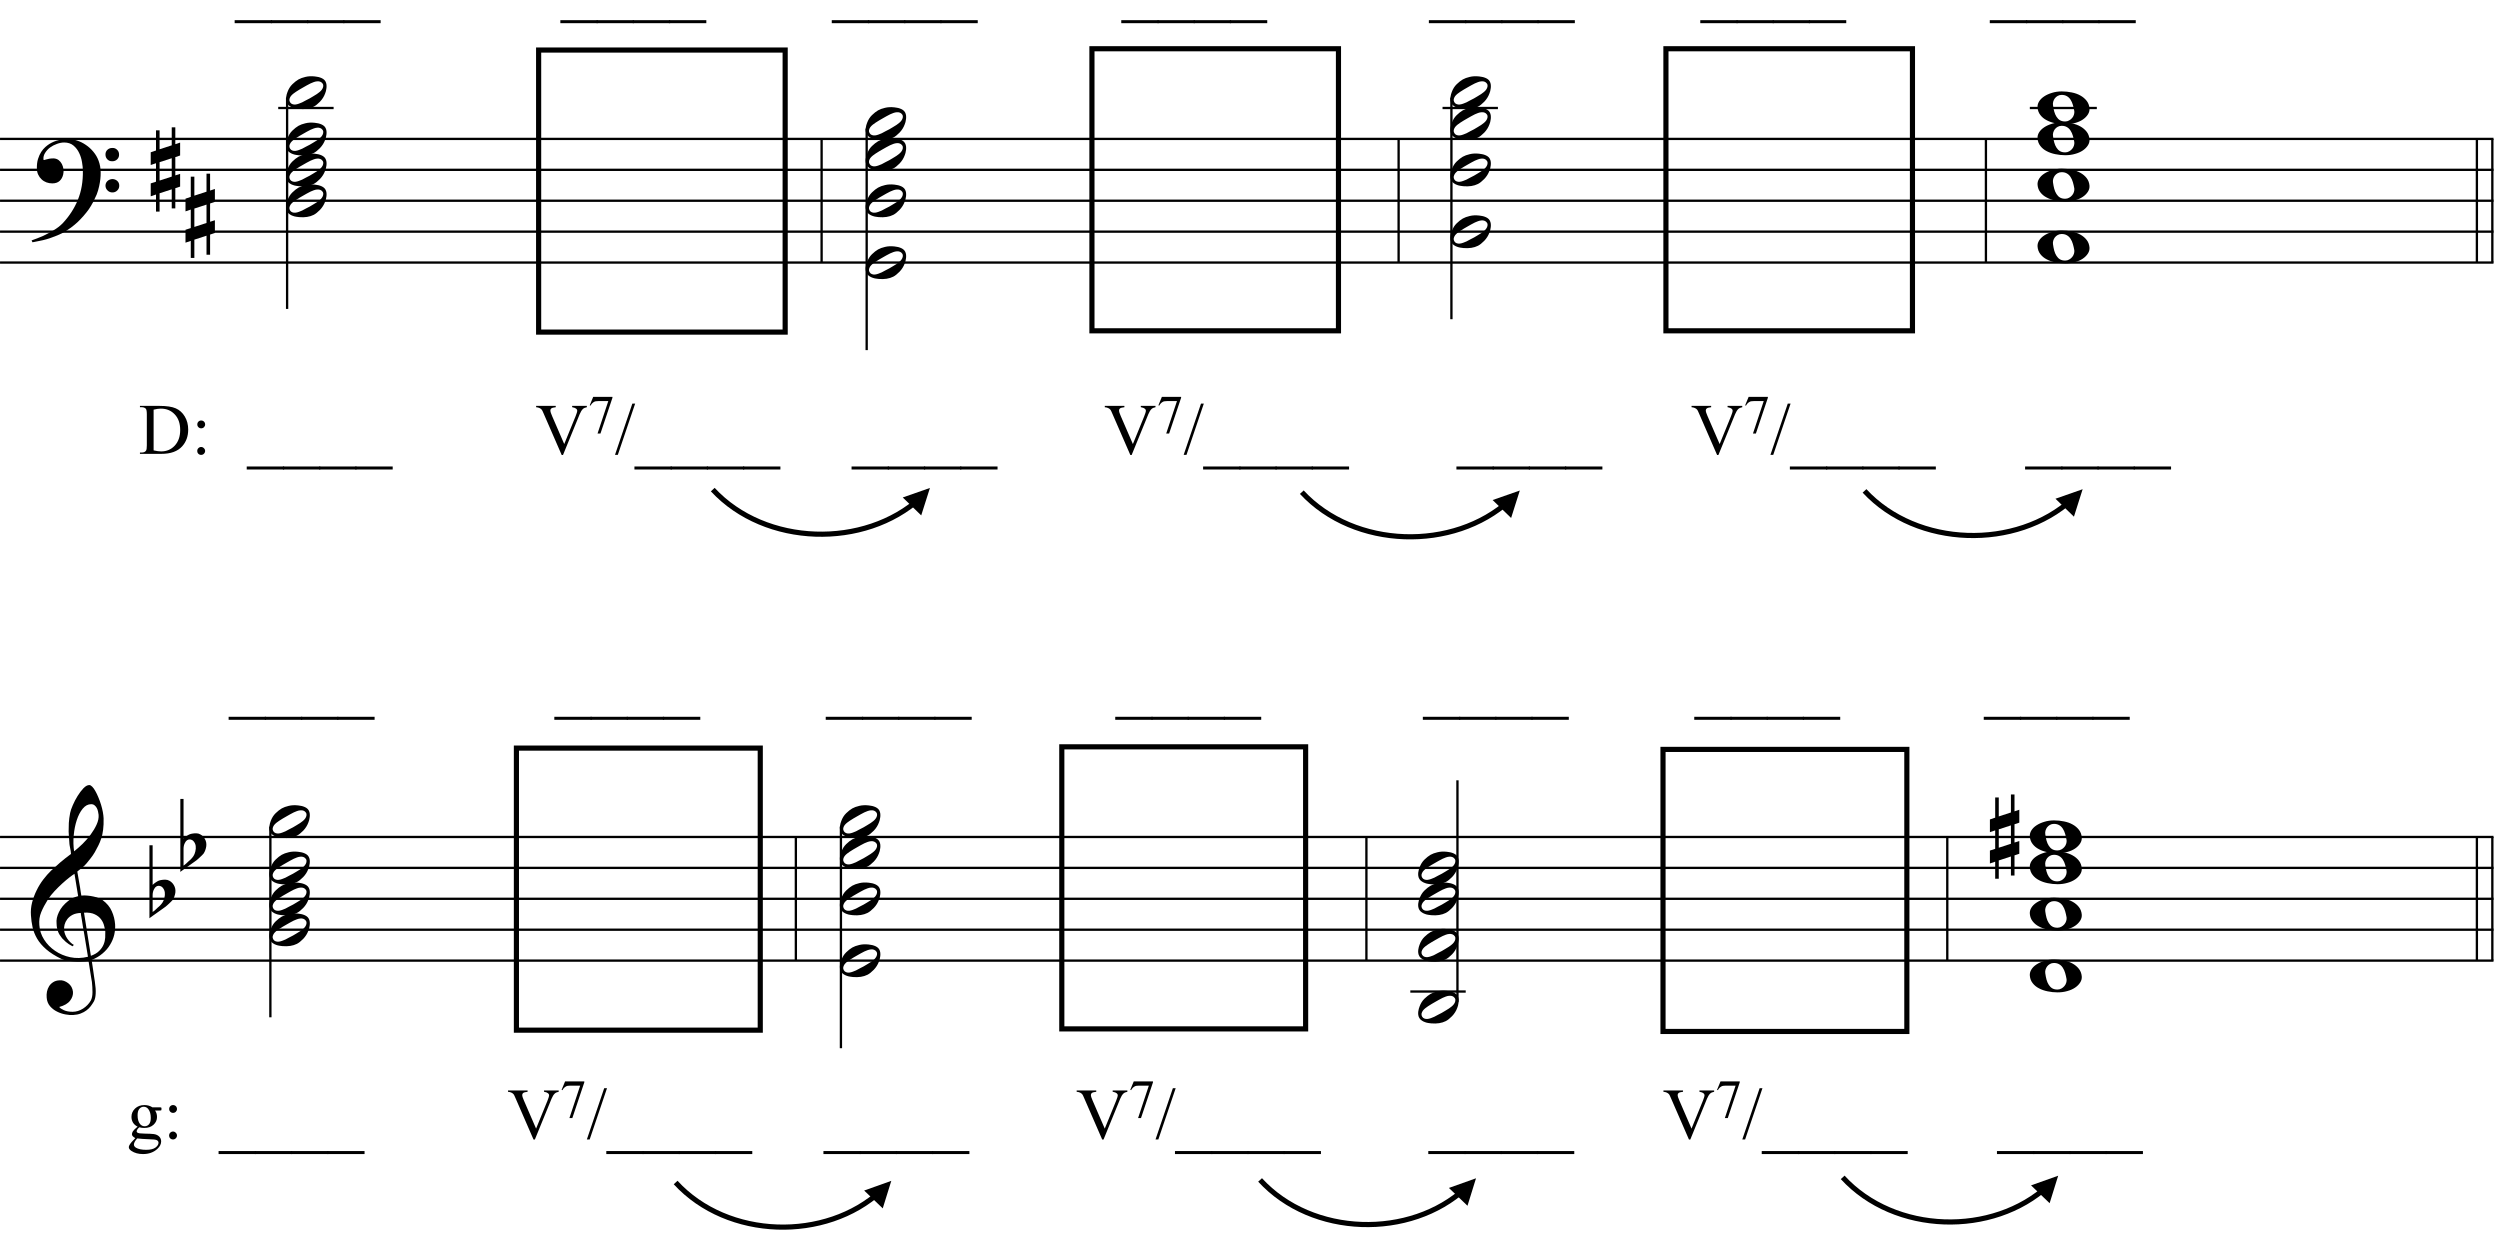 <?xml version="1.0" encoding="UTF-8"?>
<svg xmlns="http://www.w3.org/2000/svg" xmlns:xlink="http://www.w3.org/1999/xlink" width="414.5pt" height="206pt" viewBox="0 0 414.5 206" version="1.1">
<defs>
<g>
<symbol overflow="visible" id="glyph0-0">
<path style="stroke:none;" d=""/>
</symbol>
<symbol overflow="visible" id="glyph0-1">
<path style="stroke:none;" d="M 10.297 5.375 C 10.172 5.602 10.051 5.812 9.938 6 C 9.82 6.195 9.703 6.383 9.578 6.562 C 9.453 6.738 9.32 6.91 9.188 7.078 C 9.051 7.254 8.895 7.441 8.719 7.641 C 8.539 7.848 8.367 8.035 8.203 8.203 C 8.047 8.367 7.891 8.523 7.734 8.672 C 7.578 8.816 7.41 8.961 7.234 9.109 C 7.055 9.254 6.859 9.41 6.641 9.578 C 6.367 9.773 6.113 9.945 5.875 10.094 C 5.633 10.25 5.395 10.391 5.156 10.516 C 4.914 10.641 4.664 10.754 4.406 10.859 C 4.145 10.961 3.859 11.07 3.547 11.188 C 3.234 11.312 2.891 11.426 2.516 11.531 C 2.141 11.633 1.781 11.719 1.438 11.781 C 1.039 11.863 0.645 11.941 0.25 12.016 L 0.109 11.703 C 0.742 11.484 1.383 11.234 2.031 10.953 C 2.562 10.703 3.125 10.398 3.719 10.047 C 4.312 9.703 4.828 9.305 5.266 8.859 C 6.367 7.68 7.207 6.383 7.781 4.969 C 8.363 3.551 8.641 1.941 8.609 0.141 C 8.609 -0.266 8.562 -0.734 8.469 -1.266 C 8.383 -1.805 8.227 -2.312 8 -2.781 C 7.781 -3.258 7.469 -3.672 7.062 -4.016 C 6.656 -4.359 6.133 -4.531 5.5 -4.531 C 5.125 -4.531 4.727 -4.453 4.312 -4.297 C 3.895 -4.148 3.516 -3.953 3.172 -3.703 C 2.836 -3.453 2.562 -3.148 2.344 -2.797 C 2.125 -2.453 2.035 -2.082 2.078 -1.688 C 2.086 -1.625 2.129 -1.602 2.203 -1.625 C 2.273 -1.645 2.383 -1.676 2.531 -1.719 C 2.676 -1.758 2.852 -1.801 3.062 -1.844 C 3.27 -1.883 3.52 -1.898 3.812 -1.891 C 4.113 -1.867 4.375 -1.773 4.594 -1.609 C 4.812 -1.441 4.988 -1.227 5.125 -0.969 C 5.258 -0.707 5.348 -0.422 5.391 -0.109 C 5.43 0.191 5.414 0.488 5.344 0.781 C 5.238 1.227 5.039 1.582 4.75 1.844 C 4.457 2.113 4.051 2.25 3.531 2.25 C 3.195 2.25 2.875 2.191 2.562 2.078 C 2.258 1.961 1.992 1.797 1.766 1.578 C 1.535 1.367 1.348 1.109 1.203 0.797 C 1.055 0.492 0.984 0.145 0.984 -0.25 C 0.973 -0.832 1.035 -1.348 1.172 -1.797 C 1.316 -2.254 1.492 -2.645 1.703 -2.969 C 1.922 -3.301 2.148 -3.57 2.391 -3.781 C 2.629 -3.988 2.848 -4.156 3.047 -4.281 C 3.555 -4.594 4.07 -4.805 4.594 -4.922 C 5.113 -5.047 5.602 -5.113 6.062 -5.125 C 6.582 -5.125 7.102 -5.035 7.625 -4.859 C 8.156 -4.691 8.648 -4.445 9.109 -4.125 C 9.578 -3.812 9.992 -3.43 10.359 -2.984 C 10.734 -2.535 11.02 -2.039 11.219 -1.5 C 11.445 -0.883 11.562 -0.234 11.562 0.453 C 11.57 1.148 11.488 1.898 11.312 2.703 C 11.258 2.973 11.195 3.219 11.125 3.438 C 11.062 3.656 10.988 3.867 10.906 4.078 C 10.82 4.285 10.727 4.488 10.625 4.688 C 10.52 4.895 10.41 5.125 10.297 5.375 Z M 12.359 -2.516 C 12.348 -2.836 12.453 -3.102 12.672 -3.312 C 12.891 -3.52 13.156 -3.625 13.469 -3.625 C 13.781 -3.645 14.047 -3.551 14.266 -3.344 C 14.492 -3.133 14.609 -2.875 14.609 -2.562 C 14.629 -2.25 14.531 -1.977 14.312 -1.75 C 14.094 -1.531 13.828 -1.422 13.516 -1.422 C 13.191 -1.398 12.914 -1.5 12.688 -1.719 C 12.469 -1.938 12.359 -2.203 12.359 -2.516 Z M 12.359 2.641 C 12.359 2.328 12.469 2.066 12.688 1.859 C 12.906 1.66 13.172 1.551 13.484 1.531 C 13.797 1.531 14.066 1.629 14.297 1.828 C 14.523 2.023 14.641 2.285 14.641 2.609 C 14.648 2.922 14.547 3.188 14.328 3.406 C 14.109 3.633 13.844 3.75 13.531 3.75 C 13.219 3.758 12.945 3.656 12.719 3.438 C 12.488 3.219 12.367 2.953 12.359 2.641 Z M 12.359 2.641 "/>
</symbol>
<symbol overflow="visible" id="glyph0-2">
<path style="stroke:none;" d="M 1.469 -1.266 L 1.469 1.781 L 3.484 1.125 L 3.484 -1.922 Z M 0.875 -3.203 L 0.875 -6.547 L 1.469 -6.547 L 1.469 -3.406 L 3.484 -4.062 L 3.484 -7.047 L 4.078 -7.047 L 4.078 -4.25 L 4.875 -4.516 L 4.875 -2.375 L 4.078 -2.109 L 4.078 0.922 L 4.875 0.672 L 4.875 2.781 L 4.078 3.047 L 4.078 6.391 L 3.484 6.391 L 3.484 3.234 L 1.469 3.891 L 1.469 6.922 L 0.875 6.922 L 0.875 4.094 L 0 4.391 L 0 2.25 L 0.875 1.969 L 0.875 -1.094 L 0 -0.797 L 0 -2.906 Z M 0.875 -3.203 "/>
</symbol>
<symbol overflow="visible" id="glyph0-3">
<path style="stroke:none;" d="M 6.562 -1.828 C 6.645 -1.672 6.695 -1.5 6.719 -1.312 C 6.738 -1.133 6.738 -0.953 6.719 -0.766 C 6.695 -0.578 6.664 -0.398 6.625 -0.234 C 6.582 -0.078 6.539 0.047 6.5 0.141 C 6.312 0.66 6.023 1.117 5.641 1.516 C 5.254 1.91 4.906 2.188 4.594 2.344 C 3.926 2.676 3.125 2.801 2.188 2.719 C 2.051 2.707 1.891 2.688 1.703 2.656 C 1.523 2.633 1.344 2.586 1.156 2.516 C 0.969 2.453 0.789 2.363 0.625 2.25 C 0.457 2.145 0.32 2.008 0.219 1.844 C 0.113 1.664 0.051 1.484 0.031 1.297 C 0.008 1.117 0.008 0.941 0.031 0.766 C 0.051 0.598 0.082 0.441 0.125 0.297 C 0.164 0.148 0.207 0.023 0.25 -0.078 C 0.438 -0.598 0.707 -1.031 1.062 -1.375 C 1.414 -1.719 1.754 -1.984 2.078 -2.172 C 2.391 -2.348 2.773 -2.488 3.234 -2.594 C 3.691 -2.707 4.207 -2.734 4.781 -2.672 C 4.883 -2.648 5.02 -2.629 5.188 -2.609 C 5.352 -2.586 5.52 -2.547 5.688 -2.484 C 5.852 -2.43 6.016 -2.352 6.172 -2.25 C 6.336 -2.145 6.469 -2.004 6.562 -1.828 Z M 6.094 -1.469 C 5.977 -1.633 5.844 -1.742 5.688 -1.797 C 5.531 -1.859 5.359 -1.879 5.172 -1.859 C 4.992 -1.848 4.805 -1.805 4.609 -1.734 C 4.422 -1.672 4.242 -1.598 4.078 -1.516 C 3.848 -1.41 3.641 -1.301 3.453 -1.188 C 3.266 -1.082 3.07 -0.973 2.875 -0.859 C 2.477 -0.641 2.07 -0.395 1.656 -0.125 C 1.508 -0.031 1.359 0.078 1.203 0.203 C 1.047 0.328 0.91 0.461 0.797 0.609 C 0.691 0.766 0.617 0.926 0.578 1.094 C 0.547 1.27 0.578 1.438 0.672 1.594 C 0.766 1.758 0.895 1.867 1.062 1.922 C 1.227 1.984 1.398 2.004 1.578 1.984 C 1.766 1.961 1.953 1.914 2.141 1.844 C 2.336 1.781 2.52 1.707 2.688 1.625 C 2.914 1.508 3.129 1.395 3.328 1.281 C 3.523 1.176 3.727 1.07 3.938 0.969 C 4.145 0.852 4.336 0.738 4.516 0.625 C 4.703 0.52 4.906 0.395 5.125 0.25 C 5.258 0.156 5.406 0.047 5.562 -0.078 C 5.719 -0.203 5.848 -0.336 5.953 -0.484 C 6.066 -0.641 6.141 -0.801 6.172 -0.969 C 6.211 -1.145 6.188 -1.312 6.094 -1.469 Z M 6.094 -1.469 "/>
</symbol>
<symbol overflow="visible" id="glyph0-4">
<path style="stroke:none;" d="M 0 -0.062 C -0.031 -0.414 0.051 -0.754 0.25 -1.078 C 0.445 -1.398 0.727 -1.68 1.094 -1.922 C 1.469 -2.172 1.906 -2.367 2.406 -2.516 C 2.906 -2.672 3.441 -2.75 4.016 -2.75 C 4.586 -2.75 5.141 -2.691 5.672 -2.578 C 6.211 -2.473 6.691 -2.301 7.109 -2.062 C 7.523 -1.832 7.867 -1.539 8.141 -1.188 C 8.41 -0.844 8.566 -0.43 8.609 0.047 C 8.641 0.398 8.555 0.734 8.359 1.047 C 8.16 1.367 7.879 1.656 7.516 1.906 C 7.148 2.156 6.719 2.348 6.219 2.484 C 5.719 2.629 5.18 2.703 4.609 2.703 C 4.035 2.703 3.484 2.645 2.953 2.531 C 2.422 2.426 1.941 2.258 1.516 2.031 C 1.086 1.812 0.738 1.523 0.469 1.172 C 0.195 0.828 0.039 0.414 0 -0.062 Z M 2.562 -0.453 C 2.613 -0.078 2.68 0.27 2.766 0.594 C 2.859 0.926 2.984 1.211 3.141 1.453 C 3.297 1.703 3.488 1.895 3.719 2.031 C 3.945 2.164 4.234 2.234 4.578 2.234 C 4.816 2.234 5.035 2.176 5.234 2.062 C 5.43 1.957 5.598 1.82 5.734 1.656 C 5.867 1.5 5.969 1.316 6.031 1.109 C 6.094 0.91 6.113 0.719 6.094 0.531 C 6.031 0.164 5.953 -0.176 5.859 -0.5 C 5.766 -0.832 5.633 -1.125 5.469 -1.375 C 5.312 -1.625 5.113 -1.816 4.875 -1.953 C 4.633 -2.098 4.344 -2.172 4 -2.172 C 3.75 -2.172 3.523 -2.113 3.328 -2 C 3.141 -1.895 2.984 -1.758 2.859 -1.594 C 2.742 -1.438 2.656 -1.254 2.594 -1.047 C 2.539 -0.836 2.531 -0.641 2.562 -0.453 Z M 2.562 -0.453 "/>
</symbol>
<symbol overflow="visible" id="glyph0-5">
<path style="stroke:none;" d="M 9.547 5.172 C 9.172 5.234 8.766 5.27 8.328 5.281 C 7.898 5.301 7.477 5.289 7.062 5.25 C 6.656 5.219 6.273 5.172 5.922 5.109 C 5.578 5.047 5.297 4.961 5.078 4.859 C 4.023 4.348 3.176 3.812 2.531 3.25 C 1.883 2.688 1.379 2.094 1.016 1.469 C 0.66 0.852 0.41 0.223 0.266 -0.422 C 0.129 -1.066 0.039 -1.719 0 -2.375 C -0.051 -3.082 0.008 -3.789 0.188 -4.5 C 0.375 -5.219 0.629 -5.898 0.953 -6.547 C 1.273 -7.203 1.645 -7.801 2.062 -8.344 C 2.477 -8.883 2.898 -9.363 3.328 -9.781 C 3.816 -10.238 4.328 -10.695 4.859 -11.156 C 5.398 -11.613 5.992 -12.082 6.641 -12.562 C 6.629 -12.738 6.613 -12.895 6.594 -13.031 C 6.57 -13.176 6.547 -13.316 6.516 -13.453 C 6.492 -13.598 6.461 -13.758 6.422 -13.938 C 6.391 -14.113 6.367 -14.332 6.359 -14.594 C 6.359 -14.707 6.344 -14.91 6.312 -15.203 C 6.281 -15.492 6.258 -15.848 6.25 -16.266 C 6.25 -16.68 6.258 -17.156 6.281 -17.688 C 6.312 -18.219 6.383 -18.773 6.5 -19.359 C 6.562 -19.691 6.707 -20.117 6.938 -20.641 C 7.164 -21.172 7.43 -21.68 7.734 -22.172 C 8.047 -22.672 8.367 -23.098 8.703 -23.453 C 9.047 -23.805 9.367 -23.984 9.672 -23.984 C 9.828 -23.984 9.992 -23.891 10.172 -23.703 C 10.348 -23.523 10.52 -23.281 10.688 -22.969 C 10.863 -22.664 11.031 -22.316 11.188 -21.922 C 11.352 -21.535 11.5 -21.133 11.625 -20.719 C 11.75 -20.312 11.848 -19.91 11.922 -19.516 C 11.992 -19.117 12.035 -18.77 12.047 -18.469 C 12.066 -17.758 12.039 -17.133 11.969 -16.594 C 11.906 -16.051 11.801 -15.566 11.656 -15.141 C 11.52 -14.711 11.359 -14.316 11.172 -13.953 C 10.992 -13.586 10.801 -13.223 10.594 -12.859 C 10.375 -12.484 10.148 -12.156 9.922 -11.875 C 9.703 -11.594 9.477 -11.312 9.25 -11.031 C 9 -10.727 8.738 -10.477 8.469 -10.281 C 8.207 -10.082 7.945 -9.867 7.688 -9.641 C 7.812 -8.941 7.922 -8.312 8.016 -7.75 C 8.055 -7.5 8.098 -7.258 8.141 -7.031 C 8.18 -6.801 8.211 -6.586 8.234 -6.391 C 8.266 -6.191 8.289 -6.023 8.312 -5.891 C 8.344 -5.766 8.359 -5.688 8.359 -5.656 C 8.691 -5.695 9.031 -5.695 9.375 -5.656 C 9.727 -5.625 10.062 -5.57 10.375 -5.5 C 10.695 -5.438 10.984 -5.348 11.234 -5.234 C 11.492 -5.129 11.695 -5.031 11.844 -4.938 C 12.582 -4.395 13.102 -3.77 13.406 -3.062 C 13.719 -2.363 13.898 -1.645 13.953 -0.906 C 13.992 -0.332 13.945 0.242 13.812 0.828 C 13.676 1.41 13.445 1.961 13.125 2.484 C 12.812 3.016 12.395 3.5 11.875 3.938 C 11.363 4.375 10.758 4.734 10.062 5.016 C 10.145 5.578 10.223 6.098 10.297 6.578 C 10.359 6.992 10.414 7.395 10.469 7.781 C 10.531 8.164 10.57 8.438 10.594 8.594 C 10.719 9.406 10.766 10.07 10.734 10.594 C 10.711 11.125 10.613 11.555 10.438 11.891 C 10.281 12.16 10.102 12.426 9.906 12.688 C 9.707 12.945 9.473 13.176 9.203 13.375 C 8.93 13.582 8.613 13.754 8.25 13.891 C 7.883 14.035 7.473 14.117 7.016 14.141 C 6.66 14.172 6.234 14.141 5.734 14.047 C 5.242 13.961 4.773 13.805 4.328 13.578 C 3.879 13.359 3.488 13.055 3.156 12.672 C 2.832 12.285 2.648 11.812 2.609 11.25 C 2.578 10.926 2.594 10.598 2.656 10.266 C 2.727 9.93 2.848 9.629 3.016 9.359 C 3.191 9.086 3.422 8.863 3.703 8.688 C 3.984 8.508 4.328 8.41 4.734 8.391 C 4.984 8.367 5.234 8.398 5.484 8.484 C 5.734 8.578 5.969 8.707 6.188 8.875 C 6.406 9.039 6.582 9.242 6.719 9.484 C 6.852 9.734 6.938 10.004 6.969 10.297 C 7.008 10.797 6.852 11.281 6.5 11.75 C 6.145 12.227 5.539 12.582 4.688 12.812 C 4.832 13 5.094 13.176 5.469 13.344 C 5.852 13.52 6.332 13.609 6.906 13.609 C 7.508 13.609 8.086 13.43 8.641 13.078 C 9.191 12.723 9.617 12.281 9.922 11.75 C 10.109 11.395 10.203 10.93 10.203 10.359 C 10.203 9.797 10.172 9.227 10.109 8.656 C 10.078 8.551 10.035 8.312 9.984 7.938 C 9.93 7.562 9.867 7.172 9.797 6.766 C 9.734 6.285 9.648 5.754 9.547 5.172 Z M 9.984 -20.812 C 9.453 -20.812 8.984 -20.562 8.578 -20.062 C 8.172 -19.562 7.844 -18.926 7.594 -18.156 C 7.344 -17.395 7.176 -16.555 7.094 -15.641 C 7.008 -14.723 7.031 -13.844 7.156 -13 C 7.602 -13.344 8.07 -13.754 8.562 -14.234 C 9.062 -14.723 9.508 -15.238 9.906 -15.781 C 10.312 -16.332 10.641 -16.883 10.891 -17.438 C 11.148 -18 11.258 -18.535 11.219 -19.047 C 11.195 -19.211 11.164 -19.395 11.125 -19.594 C 11.082 -19.801 11.016 -19.992 10.922 -20.172 C 10.828 -20.348 10.703 -20.5 10.547 -20.625 C 10.398 -20.75 10.211 -20.812 9.984 -20.812 Z M 9.938 4.328 C 10.531 4.117 10.988 3.848 11.312 3.516 C 11.645 3.191 11.891 2.836 12.047 2.453 C 12.203 2.078 12.289 1.695 12.312 1.312 C 12.332 0.926 12.336 0.582 12.328 0.281 C 12.297 0.039 12.234 -0.258 12.141 -0.625 C 12.055 -1 11.891 -1.359 11.641 -1.703 C 11.398 -2.047 11.051 -2.328 10.594 -2.547 C 10.145 -2.773 9.547 -2.867 8.797 -2.828 Z M 8.266 -2.781 C 7.703 -2.758 7.238 -2.648 6.875 -2.453 C 6.508 -2.254 6.223 -2.016 6.016 -1.734 C 5.805 -1.453 5.66 -1.156 5.578 -0.844 C 5.504 -0.531 5.477 -0.25 5.5 0 C 5.508 0.25 5.562 0.5 5.656 0.75 C 5.75 1.008 5.875 1.254 6.031 1.484 C 6.188 1.711 6.359 1.914 6.547 2.094 C 6.734 2.281 6.922 2.422 7.109 2.516 C 7.086 2.547 7.066 2.57 7.047 2.594 C 7.023 2.613 7 2.641 6.969 2.672 C 6.938 2.691 6.914 2.719 6.906 2.75 C 6.477 2.539 6.102 2.297 5.781 2.016 C 5.469 1.734 5.266 1.535 5.172 1.422 C 5.016 1.211 4.879 1.023 4.766 0.859 C 4.66 0.691 4.57 0.516 4.5 0.328 C 4.438 0.148 4.379 -0.047 4.328 -0.266 C 4.285 -0.484 4.258 -0.742 4.25 -1.047 C 4.219 -1.328 4.234 -1.629 4.297 -1.953 C 4.367 -2.273 4.484 -2.598 4.641 -2.922 C 4.797 -3.254 5 -3.57 5.25 -3.875 C 5.508 -4.188 5.812 -4.477 6.156 -4.75 C 6.332 -4.895 6.488 -5.004 6.625 -5.078 C 6.77 -5.16 6.906 -5.234 7.031 -5.297 C 7.156 -5.359 7.281 -5.406 7.406 -5.438 C 7.539 -5.477 7.68 -5.52 7.828 -5.562 L 7.219 -9.266 C 7.051 -9.172 6.781 -8.977 6.406 -8.688 C 6.039 -8.406 5.641 -8.066 5.203 -7.672 C 4.766 -7.273 4.332 -6.848 3.906 -6.391 C 3.477 -5.93 3.125 -5.488 2.844 -5.062 C 2.352 -4.281 1.973 -3.562 1.703 -2.906 C 1.43 -2.25 1.328 -1.539 1.391 -0.781 C 1.441 0.082 1.703 0.883 2.172 1.625 C 2.648 2.375 3.258 3 4 3.5 C 4.738 4.008 5.578 4.363 6.516 4.562 C 7.461 4.758 8.441 4.734 9.453 4.484 C 9.234 3.129 9.035 1.922 8.859 0.859 C 8.773 0.41 8.695 -0.031 8.625 -0.469 C 8.562 -0.906 8.5 -1.297 8.438 -1.641 C 8.375 -1.984 8.328 -2.258 8.297 -2.469 C 8.273 -2.676 8.266 -2.781 8.266 -2.781 Z M 8.266 -2.781 "/>
</symbol>
<symbol overflow="visible" id="glyph0-6">
<path style="stroke:none;" d="M 0.531 -7.25 L 0.531 -2.312 C 0.719 -2.488 0.895 -2.629 1.062 -2.734 C 1.227 -2.848 1.383 -2.938 1.531 -3 C 1.688 -3.062 1.848 -3.102 2.016 -3.125 C 2.191 -3.156 2.391 -3.172 2.609 -3.172 C 2.867 -3.172 3.098 -3.113 3.297 -3 C 3.504 -2.895 3.68 -2.754 3.828 -2.578 C 3.984 -2.398 4.102 -2.203 4.188 -1.984 C 4.27 -1.766 4.312 -1.555 4.312 -1.359 C 4.32 -1.141 4.297 -0.922 4.234 -0.703 C 4.18 -0.492 4.113 -0.301 4.031 -0.125 C 3.938 0.102 3.785 0.305 3.578 0.484 C 3.379 0.672 3.195 0.844 3.031 1 C 2.977 1.062 2.863 1.16 2.688 1.297 C 2.508 1.43 2.305 1.578 2.078 1.734 C 1.859 1.898 1.625 2.066 1.375 2.234 C 1.125 2.41 0.895 2.57 0.688 2.719 C 0.488 2.863 0.32 2.984 0.188 3.078 C 0.062 3.18 0 3.234 0 3.234 L 0 -8.875 L 0.531 -8.875 Z M 2.188 -1.859 C 2.125 -1.941 2.035 -2.008 1.922 -2.062 C 1.805 -2.125 1.676 -2.156 1.531 -2.156 C 1.395 -2.156 1.258 -2.113 1.125 -2.031 C 0.988 -1.945 0.867 -1.801 0.766 -1.594 C 0.617 -1.332 0.539 -1.008 0.531 -0.625 C 0.531 -0.238 0.531 0.113 0.531 0.438 L 0.531 2.188 C 0.531 2.188 0.57 2.156 0.656 2.094 C 0.738 2.039 0.836 1.961 0.953 1.859 C 1.066 1.754 1.188 1.641 1.312 1.516 C 1.445 1.391 1.57 1.281 1.688 1.188 C 1.875 1.008 2.035 0.816 2.172 0.609 C 2.305 0.41 2.41 0.156 2.484 -0.156 C 2.566 -0.477 2.586 -0.785 2.547 -1.078 C 2.504 -1.379 2.383 -1.641 2.188 -1.859 Z M 2.188 -1.859 "/>
</symbol>
<symbol overflow="visible" id="glyph1-0">
<path style="stroke:none;" d="M 1.672 0 L 1.672 -7.5 L 7.672 -7.5 L 7.672 0 Z M 1.859 -0.188 L 7.484 -0.188 L 7.484 -7.312 L 1.859 -7.312 Z M 1.859 -0.188 "/>
</symbol>
<symbol overflow="visible" id="glyph1-1">
<path style="stroke:none;" d="M 6.109 2.594 L -0.094 2.594 L -0.094 2.094 L 6.109 2.094 Z M 6.109 2.594 "/>
</symbol>
<symbol overflow="visible" id="glyph1-2">
<path style="stroke:none;" d=""/>
</symbol>
<symbol overflow="visible" id="glyph1-3">
<path style="stroke:none;" d="M 0.203 0 L 0.203 -0.219 L 0.5 -0.219 C 0.844 -0.219 1.082 -0.328 1.219 -0.547 C 1.301 -0.672 1.344 -0.957 1.344 -1.406 L 1.344 -6.547 C 1.344 -7.035 1.289 -7.344 1.188 -7.469 C 1.031 -7.645 0.801 -7.734 0.5 -7.734 L 0.203 -7.734 L 0.203 -7.953 L 3.438 -7.953 C 4.625 -7.953 5.523 -7.816 6.141 -7.547 C 6.766 -7.273 7.266 -6.82 7.641 -6.188 C 8.016 -5.562 8.203 -4.836 8.203 -4.016 C 8.203 -2.91 7.867 -1.988 7.203 -1.25 C 6.453 -0.414 5.301 0 3.75 0 Z M 2.469 -0.578 C 2.969 -0.461 3.383 -0.406 3.719 -0.406 C 4.625 -0.406 5.375 -0.723 5.969 -1.359 C 6.57 -2.004 6.875 -2.867 6.875 -3.953 C 6.875 -5.055 6.57 -5.922 5.969 -6.547 C 5.375 -7.18 4.609 -7.5 3.672 -7.5 C 3.316 -7.5 2.914 -7.441 2.469 -7.328 Z M 2.469 -0.578 "/>
</symbol>
<symbol overflow="visible" id="glyph1-4">
<path style="stroke:none;" d="M 1.688 -5.531 C 1.875 -5.531 2.031 -5.469 2.156 -5.344 C 2.281 -5.219 2.344 -5.062 2.344 -4.875 C 2.344 -4.695 2.281 -4.547 2.156 -4.422 C 2.031 -4.297 1.875 -4.234 1.688 -4.234 C 1.508 -4.234 1.359 -4.297 1.234 -4.422 C 1.109 -4.547 1.047 -4.695 1.047 -4.875 C 1.047 -5.062 1.109 -5.219 1.234 -5.344 C 1.359 -5.469 1.508 -5.531 1.688 -5.531 Z M 1.688 -1.141 C 1.863 -1.141 2.016 -1.07 2.141 -0.938 C 2.273 -0.812 2.344 -0.66 2.344 -0.484 C 2.344 -0.305 2.273 -0.148 2.141 -0.016 C 2.016 0.109 1.863 0.172 1.688 0.172 C 1.5 0.172 1.344 0.109 1.219 -0.016 C 1.094 -0.148 1.031 -0.305 1.031 -0.484 C 1.031 -0.66 1.094 -0.812 1.219 -0.938 C 1.344 -1.07 1.5 -1.141 1.688 -1.141 Z M 1.688 -1.141 "/>
</symbol>
<symbol overflow="visible" id="glyph1-5">
<path style="stroke:none;" d="M 8.516 -7.953 L 8.516 -7.734 C 8.234 -7.68 8.02 -7.586 7.875 -7.453 C 7.676 -7.266 7.492 -6.973 7.328 -6.578 L 4.562 0.188 L 4.344 0.188 L 1.359 -6.672 C 1.211 -7.023 1.109 -7.238 1.047 -7.312 C 0.941 -7.438 0.816 -7.531 0.672 -7.594 C 0.535 -7.664 0.348 -7.711 0.109 -7.734 L 0.109 -7.953 L 3.359 -7.953 L 3.359 -7.734 C 2.984 -7.691 2.738 -7.625 2.625 -7.531 C 2.52 -7.445 2.469 -7.336 2.469 -7.203 C 2.469 -7.004 2.562 -6.695 2.75 -6.281 L 4.766 -1.625 L 6.641 -6.219 C 6.828 -6.676 6.922 -6.992 6.922 -7.172 C 6.922 -7.285 6.863 -7.391 6.75 -7.484 C 6.633 -7.586 6.441 -7.664 6.172 -7.719 C 6.148 -7.719 6.117 -7.723 6.078 -7.734 L 6.078 -7.953 Z M 8.516 -7.953 "/>
</symbol>
<symbol overflow="visible" id="glyph1-6">
<path style="stroke:none;" d="M 3.359 -8.328 L 0.484 0.172 L 0.016 0.172 L 2.891 -8.328 Z M 3.359 -8.328 "/>
</symbol>
<symbol overflow="visible" id="glyph1-7">
<path style="stroke:none;" d="M 1.812 -1.953 C 1.477 -2.117 1.223 -2.344 1.047 -2.625 C 0.879 -2.914 0.797 -3.234 0.797 -3.578 C 0.797 -4.109 0.992 -4.566 1.391 -4.953 C 1.797 -5.336 2.312 -5.531 2.938 -5.531 C 3.445 -5.531 3.891 -5.406 4.266 -5.156 L 5.391 -5.156 C 5.566 -5.156 5.664 -5.148 5.688 -5.141 C 5.719 -5.129 5.738 -5.113 5.75 -5.094 C 5.77 -5.051 5.781 -4.988 5.781 -4.906 C 5.781 -4.801 5.77 -4.727 5.75 -4.688 C 5.738 -4.664 5.719 -4.648 5.688 -4.641 C 5.664 -4.629 5.566 -4.625 5.391 -4.625 L 4.703 -4.625 C 4.922 -4.344 5.031 -3.984 5.031 -3.547 C 5.031 -3.047 4.836 -2.617 4.453 -2.266 C 4.066 -1.91 3.551 -1.734 2.906 -1.734 C 2.645 -1.734 2.375 -1.77 2.094 -1.844 C 1.926 -1.695 1.812 -1.566 1.75 -1.453 C 1.688 -1.348 1.656 -1.254 1.656 -1.172 C 1.656 -1.109 1.688 -1.047 1.75 -0.984 C 1.82 -0.922 1.953 -0.875 2.141 -0.844 C 2.242 -0.832 2.516 -0.816 2.953 -0.797 C 3.754 -0.785 4.273 -0.758 4.516 -0.719 C 4.879 -0.664 5.172 -0.531 5.391 -0.312 C 5.609 -0.094 5.719 0.176 5.719 0.5 C 5.719 0.938 5.508 1.348 5.094 1.734 C 4.477 2.305 3.68 2.594 2.703 2.594 C 1.953 2.594 1.316 2.422 0.797 2.078 C 0.504 1.879 0.359 1.676 0.359 1.469 C 0.359 1.375 0.379 1.281 0.422 1.188 C 0.484 1.039 0.617 0.844 0.828 0.594 C 0.859 0.551 1.062 0.336 1.438 -0.047 C 1.227 -0.172 1.082 -0.281 1 -0.375 C 0.914 -0.469 0.875 -0.578 0.875 -0.703 C 0.875 -0.836 0.926 -0.992 1.031 -1.172 C 1.145 -1.359 1.406 -1.617 1.812 -1.953 Z M 2.828 -5.25 C 2.535 -5.25 2.289 -5.129 2.094 -4.891 C 1.906 -4.66 1.812 -4.312 1.812 -3.844 C 1.812 -3.219 1.941 -2.738 2.203 -2.406 C 2.41 -2.145 2.672 -2.016 2.984 -2.016 C 3.273 -2.016 3.516 -2.125 3.703 -2.344 C 3.898 -2.57 4 -2.926 4 -3.406 C 4 -4.02 3.863 -4.504 3.594 -4.859 C 3.395 -5.117 3.141 -5.25 2.828 -5.25 Z M 1.75 0 C 1.57 0.195 1.438 0.379 1.344 0.547 C 1.25 0.723 1.203 0.883 1.203 1.031 C 1.203 1.219 1.312 1.383 1.531 1.531 C 1.926 1.77 2.492 1.891 3.234 1.891 C 3.93 1.891 4.445 1.766 4.781 1.516 C 5.113 1.266 5.281 1 5.281 0.719 C 5.281 0.52 5.18 0.375 4.984 0.281 C 4.785 0.195 4.383 0.148 3.781 0.141 C 2.906 0.109 2.227 0.062 1.75 0 Z M 1.75 0 "/>
</symbol>
<symbol overflow="visible" id="glyph2-0">
<path style="stroke:none;" d="M 1.25 0 L 1.25 -5.625 L 5.75 -5.625 L 5.75 0 Z M 1.391 -0.141 L 5.609 -0.141 L 5.609 -5.484 L 1.391 -5.484 Z M 1.391 -0.141 "/>
</symbol>
<symbol overflow="visible" id="glyph2-1">
<path style="stroke:none;" d="M 0.906 -5.953 L 4.094 -5.953 L 4.094 -5.797 L 2.109 0.125 L 1.625 0.125 L 3.406 -5.25 L 1.766 -5.25 C 1.43 -5.25 1.195 -5.207 1.062 -5.125 C 0.812 -4.988 0.613 -4.781 0.469 -4.5 L 0.328 -4.547 Z M 0.906 -5.953 "/>
</symbol>
</g>
</defs>
<g id="surface1">
<rect x="0" y="0" width="414.5" height="206" style="fill:rgb(100%,100%,100%);fill-opacity:1;stroke:none;"/>
<g style="fill:rgb(0%,0%,0%);fill-opacity:1;">
  <use xlink:href="#glyph0-1" x="5.13" y="28.156"/>
</g>
<g style="fill:rgb(0%,0%,0%);fill-opacity:1;">
  <use xlink:href="#glyph0-2" x="24.99" y="28.156"/>
</g>
<g style="fill:rgb(0%,0%,0%);fill-opacity:1;">
  <use xlink:href="#glyph0-2" x="30.755" y="35.844"/>
</g>
<path style="fill:none;stroke-width:0.384;stroke-linecap:butt;stroke-linejoin:miter;stroke:rgb(0%,0%,0%);stroke-opacity:1;stroke-miterlimit:10;" d="M 298.723 316.469 L 298.723 295.969 " transform="matrix(1,0,0,-1,-162.5,339.5)"/>
<path style="fill:none;stroke-width:0.384;stroke-linecap:butt;stroke-linejoin:miter;stroke:rgb(0%,0%,0%);stroke-opacity:1;stroke-miterlimit:10;" d="M 394.391 316.469 L 394.391 295.969 " transform="matrix(1,0,0,-1,-162.5,339.5)"/>
<path style="fill:none;stroke-width:0.384;stroke-linecap:butt;stroke-linejoin:miter;stroke:rgb(0%,0%,0%);stroke-opacity:1;stroke-miterlimit:10;" d="M 491.766 316.469 L 491.766 295.969 " transform="matrix(1,0,0,-1,-162.5,339.5)"/>
<path style="fill:none;stroke-width:0.384;stroke-linecap:butt;stroke-linejoin:miter;stroke:rgb(0%,0%,0%);stroke-opacity:1;stroke-miterlimit:10;" d="M 575.73 316.469 L 575.73 295.969 " transform="matrix(1,0,0,-1,-162.5,339.5)"/>
<path style="fill:none;stroke-width:0.384;stroke-linecap:butt;stroke-linejoin:miter;stroke:rgb(0%,0%,0%);stroke-opacity:1;stroke-miterlimit:10;" d="M 573.168 316.469 L 573.168 295.969 " transform="matrix(1,0,0,-1,-162.5,339.5)"/>
<path style="fill:none;stroke-width:0.384;stroke-linecap:butt;stroke-linejoin:miter;stroke:rgb(0%,0%,0%);stroke-opacity:1;stroke-miterlimit:10;" d="M 162.504 316.469 L 575.922 316.469 " transform="matrix(1,0,0,-1,-162.5,339.5)"/>
<path style="fill:none;stroke-width:0.384;stroke-linecap:butt;stroke-linejoin:miter;stroke:rgb(0%,0%,0%);stroke-opacity:1;stroke-miterlimit:10;" d="M 162.504 311.344 L 575.922 311.344 " transform="matrix(1,0,0,-1,-162.5,339.5)"/>
<path style="fill:none;stroke-width:0.384;stroke-linecap:butt;stroke-linejoin:miter;stroke:rgb(0%,0%,0%);stroke-opacity:1;stroke-miterlimit:10;" d="M 162.504 306.219 L 575.922 306.219 " transform="matrix(1,0,0,-1,-162.5,339.5)"/>
<path style="fill:none;stroke-width:0.384;stroke-linecap:butt;stroke-linejoin:miter;stroke:rgb(0%,0%,0%);stroke-opacity:1;stroke-miterlimit:10;" d="M 162.504 301.094 L 575.922 301.094 " transform="matrix(1,0,0,-1,-162.5,339.5)"/>
<path style="fill:none;stroke-width:0.384;stroke-linecap:butt;stroke-linejoin:miter;stroke:rgb(0%,0%,0%);stroke-opacity:1;stroke-miterlimit:10;" d="M 162.504 295.969 L 575.922 295.969 " transform="matrix(1,0,0,-1,-162.5,339.5)"/>
<path style="fill:none;stroke-width:0.384;stroke-linecap:butt;stroke-linejoin:miter;stroke:rgb(0%,0%,0%);stroke-opacity:1;stroke-miterlimit:10;" d="M 210.102 323.301 L 210.102 288.281 " transform="matrix(1,0,0,-1,-162.5,339.5)"/>
<path style="fill:none;stroke-width:0.384;stroke-linecap:butt;stroke-linejoin:miter;stroke:rgb(0%,0%,0%);stroke-opacity:1;stroke-miterlimit:10;" d="M 208.629 321.594 L 217.812 321.594 " transform="matrix(1,0,0,-1,-162.5,339.5)"/>
<g style="fill:rgb(0%,0%,0%);fill-opacity:1;">
  <use xlink:href="#glyph0-3" x="47.411" y="15.344"/>
</g>
<g style="fill:rgb(0%,0%,0%);fill-opacity:1;">
  <use xlink:href="#glyph0-3" x="47.411" y="23.031"/>
</g>
<g style="fill:rgb(0%,0%,0%);fill-opacity:1;">
  <use xlink:href="#glyph0-3" x="47.411" y="28.156"/>
</g>
<g style="fill:rgb(0%,0%,0%);fill-opacity:1;">
  <use xlink:href="#glyph0-3" x="47.411" y="33.281"/>
</g>
<path style="fill:none;stroke-width:0.854;stroke-linecap:butt;stroke-linejoin:miter;stroke:rgb(0%,0%,0%);stroke-opacity:1;stroke-miterlimit:10;" d="M 251.805 284.438 L 292.68 284.438 L 292.68 331.203 L 251.805 331.203 Z M 251.805 284.438 " transform="matrix(1,0,0,-1,-162.5,339.5)"/>
<path style="fill:none;stroke-width:0.854;stroke-linecap:butt;stroke-linejoin:miter;stroke:rgb(0%,0%,0%);stroke-opacity:1;stroke-miterlimit:10;" d="M 280.676 258.324 C 289.406 248.906 305.867 248.512 315.133 256.953 " transform="matrix(1,0,0,-1,-162.5,339.5)"/>
<path style=" stroke:none;fill-rule:nonzero;fill:rgb(0%,0%,0%);fill-opacity:1;" d="M 154.184 80.902 L 149.676 82.48 L 152.738 85.453 L 154.184 80.902 "/>
<path style="fill:none;stroke-width:0.384;stroke-linecap:butt;stroke-linejoin:miter;stroke:rgb(0%,0%,0%);stroke-opacity:1;stroke-miterlimit:10;" d="M 306.195 318.176 L 306.195 281.449 " transform="matrix(1,0,0,-1,-162.5,339.5)"/>
<g style="fill:rgb(0%,0%,0%);fill-opacity:1;">
  <use xlink:href="#glyph0-3" x="143.505" y="20.469"/>
</g>
<g style="fill:rgb(0%,0%,0%);fill-opacity:1;">
  <use xlink:href="#glyph0-3" x="143.505" y="25.594"/>
</g>
<g style="fill:rgb(0%,0%,0%);fill-opacity:1;">
  <use xlink:href="#glyph0-3" x="143.505" y="33.281"/>
</g>
<g style="fill:rgb(0%,0%,0%);fill-opacity:1;">
  <use xlink:href="#glyph0-3" x="143.505" y="43.531"/>
</g>
<path style="fill:none;stroke-width:0.854;stroke-linecap:butt;stroke-linejoin:miter;stroke:rgb(0%,0%,0%);stroke-opacity:1;stroke-miterlimit:10;" d="M 343.543 284.652 L 384.418 284.652 L 384.418 331.418 L 343.543 331.418 Z M 343.543 284.652 " transform="matrix(1,0,0,-1,-162.5,339.5)"/>
<path style="fill:none;stroke-width:0.854;stroke-linecap:butt;stroke-linejoin:miter;stroke:rgb(0%,0%,0%);stroke-opacity:1;stroke-miterlimit:10;" d="M 378.34 257.898 C 387.074 248.48 403.531 248.082 412.797 256.527 " transform="matrix(1,0,0,-1,-162.5,339.5)"/>
<path style=" stroke:none;fill-rule:nonzero;fill:rgb(0%,0%,0%);fill-opacity:1;" d="M 251.984 81.328 L 247.477 82.906 L 250.543 85.879 L 251.984 81.328 "/>
<path style="fill:none;stroke-width:0.384;stroke-linecap:butt;stroke-linejoin:miter;stroke:rgb(0%,0%,0%);stroke-opacity:1;stroke-miterlimit:10;" d="M 403.145 323.301 L 403.145 286.574 " transform="matrix(1,0,0,-1,-162.5,339.5)"/>
<path style="fill:none;stroke-width:0.384;stroke-linecap:butt;stroke-linejoin:miter;stroke:rgb(0%,0%,0%);stroke-opacity:1;stroke-miterlimit:10;" d="M 401.672 321.594 L 410.855 321.594 " transform="matrix(1,0,0,-1,-162.5,339.5)"/>
<g style="fill:rgb(0%,0%,0%);fill-opacity:1;">
  <use xlink:href="#glyph0-3" x="240.453" y="15.344"/>
</g>
<g style="fill:rgb(0%,0%,0%);fill-opacity:1;">
  <use xlink:href="#glyph0-3" x="240.453" y="20.469"/>
</g>
<g style="fill:rgb(0%,0%,0%);fill-opacity:1;">
  <use xlink:href="#glyph0-3" x="240.453" y="28.156"/>
</g>
<g style="fill:rgb(0%,0%,0%);fill-opacity:1;">
  <use xlink:href="#glyph0-3" x="240.453" y="38.406"/>
</g>
<path style="fill:none;stroke-width:0.854;stroke-linecap:butt;stroke-linejoin:miter;stroke:rgb(0%,0%,0%);stroke-opacity:1;stroke-miterlimit:10;" d="M 438.711 284.652 L 479.586 284.652 L 479.586 331.418 L 438.711 331.418 Z M 438.711 284.652 " transform="matrix(1,0,0,-1,-162.5,339.5)"/>
<path style="fill:none;stroke-width:0.854;stroke-linecap:butt;stroke-linejoin:miter;stroke:rgb(0%,0%,0%);stroke-opacity:1;stroke-miterlimit:10;" d="M 471.637 258.109 C 480.367 248.695 496.828 248.297 506.094 256.738 " transform="matrix(1,0,0,-1,-162.5,339.5)"/>
<path style=" stroke:none;fill-rule:nonzero;fill:rgb(0%,0%,0%);fill-opacity:1;" d="M 345.301 81.113 L 340.797 82.691 L 343.859 85.668 L 345.301 81.113 "/>
<path style="fill:none;stroke-width:0.384;stroke-linecap:butt;stroke-linejoin:miter;stroke:rgb(0%,0%,0%);stroke-opacity:1;stroke-miterlimit:10;" d="M 499.047 321.594 L 510.152 321.594 " transform="matrix(1,0,0,-1,-162.5,339.5)"/>
<g style="fill:rgb(0%,0%,0%);fill-opacity:1;">
  <use xlink:href="#glyph0-4" x="337.828" y="17.906"/>
</g>
<g style="fill:rgb(0%,0%,0%);fill-opacity:1;">
  <use xlink:href="#glyph0-4" x="337.828" y="23.031"/>
</g>
<g style="fill:rgb(0%,0%,0%);fill-opacity:1;">
  <use xlink:href="#glyph0-4" x="337.828" y="30.719"/>
</g>
<g style="fill:rgb(0%,0%,0%);fill-opacity:1;">
  <use xlink:href="#glyph0-4" x="337.828" y="40.969"/>
</g>
<g style="fill:rgb(0%,0%,0%);fill-opacity:1;">
  <use xlink:href="#glyph0-5" x="5.13" y="154.146"/>
</g>
<g style="fill:rgb(0%,0%,0%);fill-opacity:1;">
  <use xlink:href="#glyph0-6" x="24.776" y="149.021"/>
</g>
<g style="fill:rgb(0%,0%,0%);fill-opacity:1;">
  <use xlink:href="#glyph0-6" x="29.901" y="141.333"/>
</g>
<path style="fill:none;stroke-width:0.384;stroke-linecap:butt;stroke-linejoin:miter;stroke:rgb(0%,0%,0%);stroke-opacity:1;stroke-miterlimit:10;" d="M 294.453 200.73 L 294.453 180.23 " transform="matrix(1,0,0,-1,-162.5,339.5)"/>
<path style="fill:none;stroke-width:0.384;stroke-linecap:butt;stroke-linejoin:miter;stroke:rgb(0%,0%,0%);stroke-opacity:1;stroke-miterlimit:10;" d="M 389.051 200.73 L 389.051 180.23 " transform="matrix(1,0,0,-1,-162.5,339.5)"/>
<path style="fill:none;stroke-width:0.384;stroke-linecap:butt;stroke-linejoin:miter;stroke:rgb(0%,0%,0%);stroke-opacity:1;stroke-miterlimit:10;" d="M 485.359 200.73 L 485.359 180.23 " transform="matrix(1,0,0,-1,-162.5,339.5)"/>
<path style="fill:none;stroke-width:0.384;stroke-linecap:butt;stroke-linejoin:miter;stroke:rgb(0%,0%,0%);stroke-opacity:1;stroke-miterlimit:10;" d="M 575.73 200.73 L 575.73 180.23 " transform="matrix(1,0,0,-1,-162.5,339.5)"/>
<path style="fill:none;stroke-width:0.384;stroke-linecap:butt;stroke-linejoin:miter;stroke:rgb(0%,0%,0%);stroke-opacity:1;stroke-miterlimit:10;" d="M 573.168 200.73 L 573.168 180.23 " transform="matrix(1,0,0,-1,-162.5,339.5)"/>
<path style="fill:none;stroke-width:0.384;stroke-linecap:butt;stroke-linejoin:miter;stroke:rgb(0%,0%,0%);stroke-opacity:1;stroke-miterlimit:10;" d="M 162.504 200.73 L 575.922 200.73 " transform="matrix(1,0,0,-1,-162.5,339.5)"/>
<path style="fill:none;stroke-width:0.384;stroke-linecap:butt;stroke-linejoin:miter;stroke:rgb(0%,0%,0%);stroke-opacity:1;stroke-miterlimit:10;" d="M 162.504 195.605 L 575.922 195.605 " transform="matrix(1,0,0,-1,-162.5,339.5)"/>
<path style="fill:none;stroke-width:0.384;stroke-linecap:butt;stroke-linejoin:miter;stroke:rgb(0%,0%,0%);stroke-opacity:1;stroke-miterlimit:10;" d="M 162.504 190.48 L 575.922 190.48 " transform="matrix(1,0,0,-1,-162.5,339.5)"/>
<path style="fill:none;stroke-width:0.384;stroke-linecap:butt;stroke-linejoin:miter;stroke:rgb(0%,0%,0%);stroke-opacity:1;stroke-miterlimit:10;" d="M 162.504 185.355 L 575.922 185.355 " transform="matrix(1,0,0,-1,-162.5,339.5)"/>
<path style="fill:none;stroke-width:0.384;stroke-linecap:butt;stroke-linejoin:miter;stroke:rgb(0%,0%,0%);stroke-opacity:1;stroke-miterlimit:10;" d="M 162.504 180.23 L 575.922 180.23 " transform="matrix(1,0,0,-1,-162.5,339.5)"/>
<path style="fill:none;stroke-width:0.384;stroke-linecap:butt;stroke-linejoin:miter;stroke:rgb(0%,0%,0%);stroke-opacity:1;stroke-miterlimit:10;" d="M 207.328 202.438 L 207.328 170.832 " transform="matrix(1,0,0,-1,-162.5,339.5)"/>
<g style="fill:rgb(0%,0%,0%);fill-opacity:1;">
  <use xlink:href="#glyph0-3" x="44.635" y="136.208"/>
</g>
<g style="fill:rgb(0%,0%,0%);fill-opacity:1;">
  <use xlink:href="#glyph0-3" x="44.635" y="143.896"/>
</g>
<g style="fill:rgb(0%,0%,0%);fill-opacity:1;">
  <use xlink:href="#glyph0-3" x="44.635" y="149.021"/>
</g>
<g style="fill:rgb(0%,0%,0%);fill-opacity:1;">
  <use xlink:href="#glyph0-3" x="44.635" y="154.146"/>
</g>
<path style="fill:none;stroke-width:0.854;stroke-linecap:butt;stroke-linejoin:miter;stroke:rgb(0%,0%,0%);stroke-opacity:1;stroke-miterlimit:10;" d="M 248.121 168.699 L 288.551 168.699 L 288.551 215.465 L 248.121 215.465 Z M 248.121 168.699 " transform="matrix(1,0,0,-1,-162.5,339.5)"/>
<path style="fill:none;stroke-width:0.854;stroke-linecap:butt;stroke-linejoin:miter;stroke:rgb(0%,0%,0%);stroke-opacity:1;stroke-miterlimit:10;" d="M 274.52 143.438 C 283.152 134.023 299.43 133.625 308.598 142.066 " transform="matrix(1,0,0,-1,-162.5,339.5)"/>
<path style=" stroke:none;fill-rule:nonzero;fill:rgb(0%,0%,0%);fill-opacity:1;" d="M 147.777 195.785 L 143.277 197.391 L 146.359 200.348 L 147.777 195.785 "/>
<path style="fill:none;stroke-width:0.384;stroke-linecap:butt;stroke-linejoin:miter;stroke:rgb(0%,0%,0%);stroke-opacity:1;stroke-miterlimit:10;" d="M 301.926 202.438 L 301.926 165.707 " transform="matrix(1,0,0,-1,-162.5,339.5)"/>
<g style="fill:rgb(0%,0%,0%);fill-opacity:1;">
  <use xlink:href="#glyph0-3" x="139.234" y="136.208"/>
</g>
<g style="fill:rgb(0%,0%,0%);fill-opacity:1;">
  <use xlink:href="#glyph0-3" x="139.234" y="141.333"/>
</g>
<g style="fill:rgb(0%,0%,0%);fill-opacity:1;">
  <use xlink:href="#glyph0-3" x="139.234" y="149.021"/>
</g>
<g style="fill:rgb(0%,0%,0%);fill-opacity:1;">
  <use xlink:href="#glyph0-3" x="139.234" y="159.271"/>
</g>
<path style="fill:none;stroke-width:0.854;stroke-linecap:butt;stroke-linejoin:miter;stroke:rgb(0%,0%,0%);stroke-opacity:1;stroke-miterlimit:10;" d="M 338.547 168.91 L 378.973 168.91 L 378.973 215.676 L 338.547 215.676 Z M 338.547 168.91 " transform="matrix(1,0,0,-1,-162.5,339.5)"/>
<path style="fill:none;stroke-width:0.854;stroke-linecap:butt;stroke-linejoin:miter;stroke:rgb(0%,0%,0%);stroke-opacity:1;stroke-miterlimit:10;" d="M 371.422 143.867 C 380.059 134.449 396.336 134.051 405.5 142.496 " transform="matrix(1,0,0,-1,-162.5,339.5)"/>
<path style=" stroke:none;fill-rule:nonzero;fill:rgb(0%,0%,0%);fill-opacity:1;" d="M 244.723 195.359 L 240.227 196.961 L 243.309 199.918 L 244.723 195.359 "/>
<path style="fill:none;stroke-width:0.384;stroke-linecap:butt;stroke-linejoin:miter;stroke:rgb(0%,0%,0%);stroke-opacity:1;stroke-miterlimit:10;" d="M 404.145 173.395 L 404.145 210.125 " transform="matrix(1,0,0,-1,-162.5,339.5)"/>
<g style="fill:rgb(0%,0%,0%);fill-opacity:1;">
  <use xlink:href="#glyph0-3" x="235.115" y="143.896"/>
</g>
<g style="fill:rgb(0%,0%,0%);fill-opacity:1;">
  <use xlink:href="#glyph0-3" x="235.115" y="149.021"/>
</g>
<g style="fill:rgb(0%,0%,0%);fill-opacity:1;">
  <use xlink:href="#glyph0-3" x="235.115" y="156.708"/>
</g>
<path style="fill:none;stroke-width:0.384;stroke-linecap:butt;stroke-linejoin:miter;stroke:rgb(0%,0%,0%);stroke-opacity:1;stroke-miterlimit:10;" d="M 396.332 175.105 L 405.516 175.105 " transform="matrix(1,0,0,-1,-162.5,339.5)"/>
<g style="fill:rgb(0%,0%,0%);fill-opacity:1;">
  <use xlink:href="#glyph0-3" x="235.115" y="166.958"/>
</g>
<path style="fill:none;stroke-width:0.854;stroke-linecap:butt;stroke-linejoin:miter;stroke:rgb(0%,0%,0%);stroke-opacity:1;stroke-miterlimit:10;" d="M 438.227 168.484 L 478.656 168.484 L 478.656 215.25 L 438.227 215.25 Z M 438.227 168.484 " transform="matrix(1,0,0,-1,-162.5,339.5)"/>
<path style="fill:none;stroke-width:0.854;stroke-linecap:butt;stroke-linejoin:miter;stroke:rgb(0%,0%,0%);stroke-opacity:1;stroke-miterlimit:10;" d="M 468.016 144.293 C 476.652 134.875 492.93 134.48 502.094 142.922 " transform="matrix(1,0,0,-1,-162.5,339.5)"/>
<path style=" stroke:none;fill-rule:nonzero;fill:rgb(0%,0%,0%);fill-opacity:1;" d="M 341.246 194.934 L 336.746 196.535 L 339.828 199.492 L 341.246 194.934 "/>
<g style="fill:rgb(0%,0%,0%);fill-opacity:1;">
  <use xlink:href="#glyph0-4" x="336.547" y="138.771"/>
</g>
<g style="fill:rgb(0%,0%,0%);fill-opacity:1;">
  <use xlink:href="#glyph0-4" x="336.547" y="143.896"/>
</g>
<g style="fill:rgb(0%,0%,0%);fill-opacity:1;">
  <use xlink:href="#glyph0-4" x="336.547" y="151.583"/>
</g>
<g style="fill:rgb(0%,0%,0%);fill-opacity:1;">
  <use xlink:href="#glyph0-4" x="336.547" y="161.833"/>
</g>
<g style="fill:rgb(0%,0%,0%);fill-opacity:1;">
  <use xlink:href="#glyph0-2" x="329.927" y="138.771"/>
</g>
<g style="fill:rgb(0%,0%,0%);fill-opacity:1;">
  <use xlink:href="#glyph1-1" x="39" y="1.25"/>
  <use xlink:href="#glyph1-1" x="45" y="1.25"/>
  <use xlink:href="#glyph1-1" x="51" y="1.25"/>
  <use xlink:href="#glyph1-1" x="57" y="1.25"/>
  <use xlink:href="#glyph1-2" x="63" y="1.25"/>
  <use xlink:href="#glyph1-2" x="66" y="1.25"/>
  <use xlink:href="#glyph1-2" x="69" y="1.25"/>
  <use xlink:href="#glyph1-2" x="72" y="1.25"/>
  <use xlink:href="#glyph1-2" x="75" y="1.25"/>
  <use xlink:href="#glyph1-2" x="78" y="1.25"/>
  <use xlink:href="#glyph1-2" x="81" y="1.25"/>
  <use xlink:href="#glyph1-2" x="84" y="1.25"/>
  <use xlink:href="#glyph1-2" x="87" y="1.25"/>
  <use xlink:href="#glyph1-2" x="90" y="1.25"/>
  <use xlink:href="#glyph1-1" x="93" y="1.25"/>
  <use xlink:href="#glyph1-1" x="99" y="1.25"/>
  <use xlink:href="#glyph1-1" x="105" y="1.25"/>
  <use xlink:href="#glyph1-1" x="111" y="1.25"/>
  <use xlink:href="#glyph1-2" x="117" y="1.25"/>
  <use xlink:href="#glyph1-2" x="120" y="1.25"/>
  <use xlink:href="#glyph1-2" x="123" y="1.25"/>
  <use xlink:href="#glyph1-2" x="126" y="1.25"/>
  <use xlink:href="#glyph1-2" x="129" y="1.25"/>
  <use xlink:href="#glyph1-2" x="132" y="1.25"/>
  <use xlink:href="#glyph1-2" x="135" y="1.25"/>
  <use xlink:href="#glyph1-1" x="138" y="1.25"/>
  <use xlink:href="#glyph1-1" x="144" y="1.25"/>
  <use xlink:href="#glyph1-1" x="150" y="1.25"/>
  <use xlink:href="#glyph1-1" x="156" y="1.25"/>
  <use xlink:href="#glyph1-2" x="162" y="1.25"/>
  <use xlink:href="#glyph1-2" x="165" y="1.25"/>
  <use xlink:href="#glyph1-2" x="168" y="1.25"/>
  <use xlink:href="#glyph1-2" x="171" y="1.25"/>
  <use xlink:href="#glyph1-2" x="174" y="1.25"/>
  <use xlink:href="#glyph1-2" x="177" y="1.25"/>
  <use xlink:href="#glyph1-2" x="180" y="1.25"/>
  <use xlink:href="#glyph1-2" x="183" y="1.25"/>
  <use xlink:href="#glyph1-1" x="186" y="1.25"/>
  <use xlink:href="#glyph1-1" x="192" y="1.25"/>
  <use xlink:href="#glyph1-1" x="198" y="1.25"/>
  <use xlink:href="#glyph1-1" x="204" y="1.25"/>
  <use xlink:href="#glyph1-2" x="210" y="1.25"/>
  <use xlink:href="#glyph1-2" x="213" y="1.25"/>
  <use xlink:href="#glyph1-2" x="216" y="1.25"/>
  <use xlink:href="#glyph1-2" x="219" y="1.25"/>
  <use xlink:href="#glyph1-2" x="222" y="1.25"/>
  <use xlink:href="#glyph1-2" x="225" y="1.25"/>
  <use xlink:href="#glyph1-2" x="228" y="1.25"/>
  <use xlink:href="#glyph1-2" x="231" y="1.25"/>
  <use xlink:href="#glyph1-2" x="234" y="1.25"/>
  <use xlink:href="#glyph1-1" x="237" y="1.25"/>
  <use xlink:href="#glyph1-1" x="243" y="1.25"/>
  <use xlink:href="#glyph1-1" x="249" y="1.25"/>
  <use xlink:href="#glyph1-1" x="255" y="1.25"/>
  <use xlink:href="#glyph1-2" x="261" y="1.25"/>
  <use xlink:href="#glyph1-2" x="264" y="1.25"/>
  <use xlink:href="#glyph1-2" x="267" y="1.25"/>
  <use xlink:href="#glyph1-2" x="270" y="1.25"/>
  <use xlink:href="#glyph1-2" x="273" y="1.25"/>
  <use xlink:href="#glyph1-2" x="276" y="1.25"/>
  <use xlink:href="#glyph1-2" x="279" y="1.25"/>
  <use xlink:href="#glyph1-1" x="282" y="1.25"/>
  <use xlink:href="#glyph1-1" x="288" y="1.25"/>
  <use xlink:href="#glyph1-1" x="294" y="1.25"/>
  <use xlink:href="#glyph1-1" x="300" y="1.25"/>
  <use xlink:href="#glyph1-2" x="306" y="1.25"/>
  <use xlink:href="#glyph1-2" x="309" y="1.25"/>
  <use xlink:href="#glyph1-2" x="312" y="1.25"/>
  <use xlink:href="#glyph1-2" x="315" y="1.25"/>
  <use xlink:href="#glyph1-2" x="318" y="1.25"/>
  <use xlink:href="#glyph1-2" x="321" y="1.25"/>
  <use xlink:href="#glyph1-2" x="324" y="1.25"/>
  <use xlink:href="#glyph1-2" x="327" y="1.25"/>
  <use xlink:href="#glyph1-1" x="330" y="1.25"/>
  <use xlink:href="#glyph1-1" x="336" y="1.25"/>
  <use xlink:href="#glyph1-1" x="342" y="1.25"/>
  <use xlink:href="#glyph1-1" x="348" y="1.25"/>
  <use xlink:href="#glyph1-2" x="354" y="1.25"/>
</g>
<g style="fill:rgb(0%,0%,0%);fill-opacity:1;">
  <use xlink:href="#glyph1-1" x="38" y="116.75"/>
  <use xlink:href="#glyph1-1" x="44" y="116.75"/>
  <use xlink:href="#glyph1-1" x="50" y="116.75"/>
  <use xlink:href="#glyph1-1" x="56" y="116.75"/>
  <use xlink:href="#glyph1-2" x="62" y="116.75"/>
  <use xlink:href="#glyph1-2" x="65" y="116.75"/>
  <use xlink:href="#glyph1-2" x="68" y="116.75"/>
  <use xlink:href="#glyph1-2" x="71" y="116.75"/>
  <use xlink:href="#glyph1-2" x="74" y="116.75"/>
  <use xlink:href="#glyph1-2" x="77" y="116.75"/>
  <use xlink:href="#glyph1-2" x="80" y="116.75"/>
  <use xlink:href="#glyph1-2" x="83" y="116.75"/>
  <use xlink:href="#glyph1-2" x="86" y="116.75"/>
  <use xlink:href="#glyph1-2" x="89" y="116.75"/>
  <use xlink:href="#glyph1-1" x="92" y="116.75"/>
  <use xlink:href="#glyph1-1" x="98" y="116.75"/>
  <use xlink:href="#glyph1-1" x="104" y="116.75"/>
  <use xlink:href="#glyph1-1" x="110" y="116.75"/>
  <use xlink:href="#glyph1-2" x="116" y="116.75"/>
  <use xlink:href="#glyph1-2" x="119" y="116.75"/>
  <use xlink:href="#glyph1-2" x="122" y="116.75"/>
  <use xlink:href="#glyph1-2" x="125" y="116.75"/>
  <use xlink:href="#glyph1-2" x="128" y="116.75"/>
  <use xlink:href="#glyph1-2" x="131" y="116.75"/>
  <use xlink:href="#glyph1-2" x="134" y="116.75"/>
  <use xlink:href="#glyph1-1" x="137" y="116.75"/>
  <use xlink:href="#glyph1-1" x="143" y="116.75"/>
  <use xlink:href="#glyph1-1" x="149" y="116.75"/>
  <use xlink:href="#glyph1-1" x="155" y="116.75"/>
  <use xlink:href="#glyph1-2" x="161" y="116.75"/>
  <use xlink:href="#glyph1-2" x="164" y="116.75"/>
  <use xlink:href="#glyph1-2" x="167" y="116.75"/>
  <use xlink:href="#glyph1-2" x="170" y="116.75"/>
  <use xlink:href="#glyph1-2" x="173" y="116.75"/>
  <use xlink:href="#glyph1-2" x="176" y="116.75"/>
  <use xlink:href="#glyph1-2" x="179" y="116.75"/>
  <use xlink:href="#glyph1-2" x="182" y="116.75"/>
  <use xlink:href="#glyph1-1" x="185" y="116.75"/>
  <use xlink:href="#glyph1-1" x="191" y="116.75"/>
  <use xlink:href="#glyph1-1" x="197" y="116.75"/>
  <use xlink:href="#glyph1-1" x="203" y="116.75"/>
  <use xlink:href="#glyph1-2" x="209" y="116.75"/>
  <use xlink:href="#glyph1-2" x="212" y="116.75"/>
  <use xlink:href="#glyph1-2" x="215" y="116.75"/>
  <use xlink:href="#glyph1-2" x="218" y="116.75"/>
  <use xlink:href="#glyph1-2" x="221" y="116.75"/>
  <use xlink:href="#glyph1-2" x="224" y="116.75"/>
  <use xlink:href="#glyph1-2" x="227" y="116.75"/>
  <use xlink:href="#glyph1-2" x="230" y="116.75"/>
  <use xlink:href="#glyph1-2" x="233" y="116.75"/>
  <use xlink:href="#glyph1-1" x="236" y="116.75"/>
  <use xlink:href="#glyph1-1" x="242" y="116.75"/>
  <use xlink:href="#glyph1-1" x="248" y="116.75"/>
  <use xlink:href="#glyph1-1" x="254" y="116.75"/>
  <use xlink:href="#glyph1-2" x="260" y="116.75"/>
  <use xlink:href="#glyph1-2" x="263" y="116.75"/>
  <use xlink:href="#glyph1-2" x="266" y="116.75"/>
  <use xlink:href="#glyph1-2" x="269" y="116.75"/>
  <use xlink:href="#glyph1-2" x="272" y="116.75"/>
  <use xlink:href="#glyph1-2" x="275" y="116.75"/>
  <use xlink:href="#glyph1-2" x="278" y="116.75"/>
  <use xlink:href="#glyph1-1" x="281" y="116.75"/>
  <use xlink:href="#glyph1-1" x="287" y="116.75"/>
  <use xlink:href="#glyph1-1" x="293" y="116.75"/>
  <use xlink:href="#glyph1-1" x="299" y="116.75"/>
  <use xlink:href="#glyph1-2" x="305" y="116.75"/>
  <use xlink:href="#glyph1-2" x="308" y="116.75"/>
  <use xlink:href="#glyph1-2" x="311" y="116.75"/>
  <use xlink:href="#glyph1-2" x="314" y="116.75"/>
  <use xlink:href="#glyph1-2" x="317" y="116.75"/>
  <use xlink:href="#glyph1-2" x="320" y="116.75"/>
  <use xlink:href="#glyph1-2" x="323" y="116.75"/>
  <use xlink:href="#glyph1-2" x="326" y="116.75"/>
  <use xlink:href="#glyph1-1" x="329" y="116.75"/>
  <use xlink:href="#glyph1-1" x="335" y="116.75"/>
  <use xlink:href="#glyph1-1" x="341" y="116.75"/>
  <use xlink:href="#glyph1-1" x="347" y="116.75"/>
  <use xlink:href="#glyph1-2" x="353" y="116.75"/>
</g>
<g style="fill:rgb(0%,0%,0%);fill-opacity:1;">
  <use xlink:href="#glyph1-3" x="23" y="75.25"/>
</g>
<g style="fill:rgb(0%,0%,0%);fill-opacity:1;">
  <use xlink:href="#glyph1-4" x="31.666" y="75.25"/>
</g>
<g style="fill:rgb(0%,0%,0%);fill-opacity:1;">
  <use xlink:href="#glyph1-2" x="35" y="75.25"/>
  <use xlink:href="#glyph1-2" x="38" y="75.25"/>
  <use xlink:href="#glyph1-1" x="41" y="75.25"/>
  <use xlink:href="#glyph1-1" x="47" y="75.25"/>
  <use xlink:href="#glyph1-1" x="53" y="75.25"/>
  <use xlink:href="#glyph1-1" x="59" y="75.25"/>
  <use xlink:href="#glyph1-2" x="65" y="75.25"/>
  <use xlink:href="#glyph1-2" x="68" y="75.25"/>
  <use xlink:href="#glyph1-2" x="71" y="75.25"/>
  <use xlink:href="#glyph1-2" x="74" y="75.25"/>
  <use xlink:href="#glyph1-2" x="77" y="75.25"/>
  <use xlink:href="#glyph1-2" x="80" y="75.25"/>
  <use xlink:href="#glyph1-2" x="83" y="75.25"/>
  <use xlink:href="#glyph1-2" x="86" y="75.25"/>
</g>
<g style="fill:rgb(0%,0%,0%);fill-opacity:1;">
  <use xlink:href="#glyph1-5" x="88.783" y="75.25"/>
</g>
<g style="fill:rgb(0%,0%,0%);fill-opacity:1;">
  <use xlink:href="#glyph2-1" x="97.449" y="71.75"/>
</g>
<g style="fill:rgb(0%,0%,0%);fill-opacity:1;">
  <use xlink:href="#glyph1-6" x="101.949" y="75.25"/>
</g>
<g style="fill:rgb(0%,0%,0%);fill-opacity:1;">
  <use xlink:href="#glyph1-1" x="105.283" y="75.25"/>
  <use xlink:href="#glyph1-1" x="111.283" y="75.25"/>
  <use xlink:href="#glyph1-1" x="117.283" y="75.25"/>
  <use xlink:href="#glyph1-1" x="123.283" y="75.25"/>
  <use xlink:href="#glyph1-2" x="129.283" y="75.25"/>
  <use xlink:href="#glyph1-2" x="132.283" y="75.25"/>
  <use xlink:href="#glyph1-2" x="135.283" y="75.25"/>
  <use xlink:href="#glyph1-2" x="138.283" y="75.25"/>
  <use xlink:href="#glyph1-1" x="141.283" y="75.25"/>
  <use xlink:href="#glyph1-1" x="147.283" y="75.25"/>
  <use xlink:href="#glyph1-1" x="153.283" y="75.25"/>
  <use xlink:href="#glyph1-1" x="159.283" y="75.25"/>
  <use xlink:href="#glyph1-2" x="165.283" y="75.25"/>
  <use xlink:href="#glyph1-2" x="168.283" y="75.25"/>
  <use xlink:href="#glyph1-2" x="171.283" y="75.25"/>
  <use xlink:href="#glyph1-2" x="174.283" y="75.25"/>
  <use xlink:href="#glyph1-2" x="177.283" y="75.25"/>
  <use xlink:href="#glyph1-2" x="180.283" y="75.25"/>
</g>
<g style="fill:rgb(0%,0%,0%);fill-opacity:1;">
  <use xlink:href="#glyph1-5" x="183.066" y="75.25"/>
</g>
<g style="fill:rgb(0%,0%,0%);fill-opacity:1;">
  <use xlink:href="#glyph2-1" x="191.734" y="71.75"/>
</g>
<g style="fill:rgb(0%,0%,0%);fill-opacity:1;">
  <use xlink:href="#glyph1-6" x="196.234" y="75.25"/>
</g>
<g style="fill:rgb(0%,0%,0%);fill-opacity:1;">
  <use xlink:href="#glyph1-1" x="199.568" y="75.25"/>
  <use xlink:href="#glyph1-1" x="205.568" y="75.25"/>
  <use xlink:href="#glyph1-1" x="211.568" y="75.25"/>
  <use xlink:href="#glyph1-1" x="217.568" y="75.25"/>
  <use xlink:href="#glyph1-2" x="223.568" y="75.25"/>
  <use xlink:href="#glyph1-2" x="226.568" y="75.25"/>
  <use xlink:href="#glyph1-2" x="229.568" y="75.25"/>
  <use xlink:href="#glyph1-2" x="232.568" y="75.25"/>
  <use xlink:href="#glyph1-2" x="235.568" y="75.25"/>
  <use xlink:href="#glyph1-2" x="238.568" y="75.25"/>
  <use xlink:href="#glyph1-1" x="241.568" y="75.25"/>
  <use xlink:href="#glyph1-1" x="247.568" y="75.25"/>
  <use xlink:href="#glyph1-1" x="253.568" y="75.25"/>
  <use xlink:href="#glyph1-1" x="259.568" y="75.25"/>
  <use xlink:href="#glyph1-2" x="265.568" y="75.25"/>
  <use xlink:href="#glyph1-2" x="268.568" y="75.25"/>
  <use xlink:href="#glyph1-2" x="271.568" y="75.25"/>
  <use xlink:href="#glyph1-2" x="274.568" y="75.25"/>
  <use xlink:href="#glyph1-2" x="277.568" y="75.25"/>
</g>
<g style="fill:rgb(0%,0%,0%);fill-opacity:1;">
  <use xlink:href="#glyph1-5" x="280.351" y="75.25"/>
</g>
<g style="fill:rgb(0%,0%,0%);fill-opacity:1;">
  <use xlink:href="#glyph2-1" x="289.019" y="71.75"/>
</g>
<g style="fill:rgb(0%,0%,0%);fill-opacity:1;">
  <use xlink:href="#glyph1-6" x="293.519" y="75.25"/>
</g>
<g style="fill:rgb(0%,0%,0%);fill-opacity:1;">
  <use xlink:href="#glyph1-1" x="296.853" y="75.25"/>
  <use xlink:href="#glyph1-1" x="302.853" y="75.25"/>
  <use xlink:href="#glyph1-1" x="308.853" y="75.25"/>
  <use xlink:href="#glyph1-1" x="314.853" y="75.25"/>
  <use xlink:href="#glyph1-2" x="320.853" y="75.25"/>
  <use xlink:href="#glyph1-2" x="323.853" y="75.25"/>
  <use xlink:href="#glyph1-2" x="326.853" y="75.25"/>
  <use xlink:href="#glyph1-2" x="329.853" y="75.25"/>
  <use xlink:href="#glyph1-2" x="332.853" y="75.25"/>
  <use xlink:href="#glyph1-1" x="335.853" y="75.25"/>
  <use xlink:href="#glyph1-1" x="341.853" y="75.25"/>
  <use xlink:href="#glyph1-1" x="347.853" y="75.25"/>
  <use xlink:href="#glyph1-1" x="353.853" y="75.25"/>
  <use xlink:href="#glyph1-2" x="359.853" y="75.25"/>
</g>
<g style="fill:rgb(0%,0%,0%);fill-opacity:1;">
  <use xlink:href="#glyph1-7" x="21" y="188.75"/>
  <use xlink:href="#glyph1-4" x="27" y="188.75"/>
</g>
<g style="fill:rgb(0%,0%,0%);fill-opacity:1;">
  <use xlink:href="#glyph1-2" x="30.334" y="188.75"/>
  <use xlink:href="#glyph1-2" x="33.334" y="188.75"/>
  <use xlink:href="#glyph1-1" x="36.334" y="188.75"/>
  <use xlink:href="#glyph1-1" x="42.334" y="188.75"/>
  <use xlink:href="#glyph1-1" x="48.334" y="188.75"/>
  <use xlink:href="#glyph1-1" x="54.334" y="188.75"/>
  <use xlink:href="#glyph1-2" x="60.334" y="188.75"/>
  <use xlink:href="#glyph1-2" x="63.334" y="188.75"/>
  <use xlink:href="#glyph1-2" x="66.334" y="188.75"/>
  <use xlink:href="#glyph1-2" x="69.334" y="188.75"/>
  <use xlink:href="#glyph1-2" x="72.334" y="188.75"/>
  <use xlink:href="#glyph1-2" x="75.334" y="188.75"/>
  <use xlink:href="#glyph1-2" x="78.334" y="188.75"/>
  <use xlink:href="#glyph1-2" x="81.334" y="188.75"/>
</g>
<g style="fill:rgb(0%,0%,0%);fill-opacity:1;">
  <use xlink:href="#glyph1-5" x="84.116" y="188.75"/>
</g>
<g style="fill:rgb(0%,0%,0%);fill-opacity:1;">
  <use xlink:href="#glyph2-1" x="92.785" y="185.25"/>
</g>
<g style="fill:rgb(0%,0%,0%);fill-opacity:1;">
  <use xlink:href="#glyph1-6" x="97.285" y="188.75"/>
</g>
<g style="fill:rgb(0%,0%,0%);fill-opacity:1;">
  <use xlink:href="#glyph1-1" x="100.619" y="188.75"/>
  <use xlink:href="#glyph1-1" x="106.619" y="188.75"/>
  <use xlink:href="#glyph1-1" x="112.619" y="188.75"/>
  <use xlink:href="#glyph1-1" x="118.619" y="188.75"/>
  <use xlink:href="#glyph1-2" x="124.619" y="188.75"/>
  <use xlink:href="#glyph1-2" x="127.619" y="188.75"/>
  <use xlink:href="#glyph1-2" x="130.619" y="188.75"/>
  <use xlink:href="#glyph1-2" x="133.619" y="188.75"/>
  <use xlink:href="#glyph1-1" x="136.619" y="188.75"/>
  <use xlink:href="#glyph1-1" x="142.619" y="188.75"/>
  <use xlink:href="#glyph1-1" x="148.619" y="188.75"/>
  <use xlink:href="#glyph1-1" x="154.619" y="188.75"/>
  <use xlink:href="#glyph1-2" x="160.619" y="188.75"/>
  <use xlink:href="#glyph1-2" x="163.619" y="188.75"/>
  <use xlink:href="#glyph1-2" x="166.619" y="188.75"/>
  <use xlink:href="#glyph1-2" x="169.619" y="188.75"/>
  <use xlink:href="#glyph1-2" x="172.619" y="188.75"/>
  <use xlink:href="#glyph1-2" x="175.619" y="188.75"/>
</g>
<g style="fill:rgb(0%,0%,0%);fill-opacity:1;">
  <use xlink:href="#glyph1-5" x="178.402" y="188.75"/>
</g>
<g style="fill:rgb(0%,0%,0%);fill-opacity:1;">
  <use xlink:href="#glyph2-1" x="187.07" y="185.25"/>
</g>
<g style="fill:rgb(0%,0%,0%);fill-opacity:1;">
  <use xlink:href="#glyph1-6" x="191.57" y="188.75"/>
</g>
<g style="fill:rgb(0%,0%,0%);fill-opacity:1;">
  <use xlink:href="#glyph1-1" x="194.904" y="188.75"/>
  <use xlink:href="#glyph1-1" x="200.904" y="188.75"/>
  <use xlink:href="#glyph1-1" x="206.904" y="188.75"/>
  <use xlink:href="#glyph1-1" x="212.904" y="188.75"/>
  <use xlink:href="#glyph1-2" x="218.904" y="188.75"/>
  <use xlink:href="#glyph1-2" x="221.904" y="188.75"/>
  <use xlink:href="#glyph1-2" x="224.904" y="188.75"/>
  <use xlink:href="#glyph1-2" x="227.904" y="188.75"/>
  <use xlink:href="#glyph1-2" x="230.904" y="188.75"/>
  <use xlink:href="#glyph1-2" x="233.904" y="188.75"/>
  <use xlink:href="#glyph1-1" x="236.904" y="188.75"/>
  <use xlink:href="#glyph1-1" x="242.904" y="188.75"/>
  <use xlink:href="#glyph1-1" x="248.904" y="188.75"/>
  <use xlink:href="#glyph1-1" x="254.904" y="188.75"/>
  <use xlink:href="#glyph1-2" x="260.904" y="188.75"/>
  <use xlink:href="#glyph1-2" x="263.904" y="188.75"/>
  <use xlink:href="#glyph1-2" x="266.904" y="188.75"/>
  <use xlink:href="#glyph1-2" x="269.904" y="188.75"/>
  <use xlink:href="#glyph1-2" x="272.904" y="188.75"/>
</g>
<g style="fill:rgb(0%,0%,0%);fill-opacity:1;">
  <use xlink:href="#glyph1-5" x="275.687" y="188.75"/>
</g>
<g style="fill:rgb(0%,0%,0%);fill-opacity:1;">
  <use xlink:href="#glyph2-1" x="284.356" y="185.25"/>
</g>
<g style="fill:rgb(0%,0%,0%);fill-opacity:1;">
  <use xlink:href="#glyph1-6" x="288.856" y="188.75"/>
</g>
<g style="fill:rgb(0%,0%,0%);fill-opacity:1;">
  <use xlink:href="#glyph1-1" x="292.189" y="188.75"/>
  <use xlink:href="#glyph1-1" x="298.189" y="188.75"/>
  <use xlink:href="#glyph1-1" x="304.189" y="188.75"/>
  <use xlink:href="#glyph1-1" x="310.189" y="188.75"/>
  <use xlink:href="#glyph1-2" x="316.189" y="188.75"/>
  <use xlink:href="#glyph1-2" x="319.189" y="188.75"/>
  <use xlink:href="#glyph1-2" x="322.189" y="188.75"/>
  <use xlink:href="#glyph1-2" x="325.189" y="188.75"/>
  <use xlink:href="#glyph1-2" x="328.189" y="188.75"/>
  <use xlink:href="#glyph1-1" x="331.189" y="188.75"/>
  <use xlink:href="#glyph1-1" x="337.189" y="188.75"/>
  <use xlink:href="#glyph1-1" x="343.189" y="188.75"/>
  <use xlink:href="#glyph1-1" x="349.189" y="188.75"/>
  <use xlink:href="#glyph1-2" x="355.189" y="188.75"/>
</g>
</g>
</svg>

